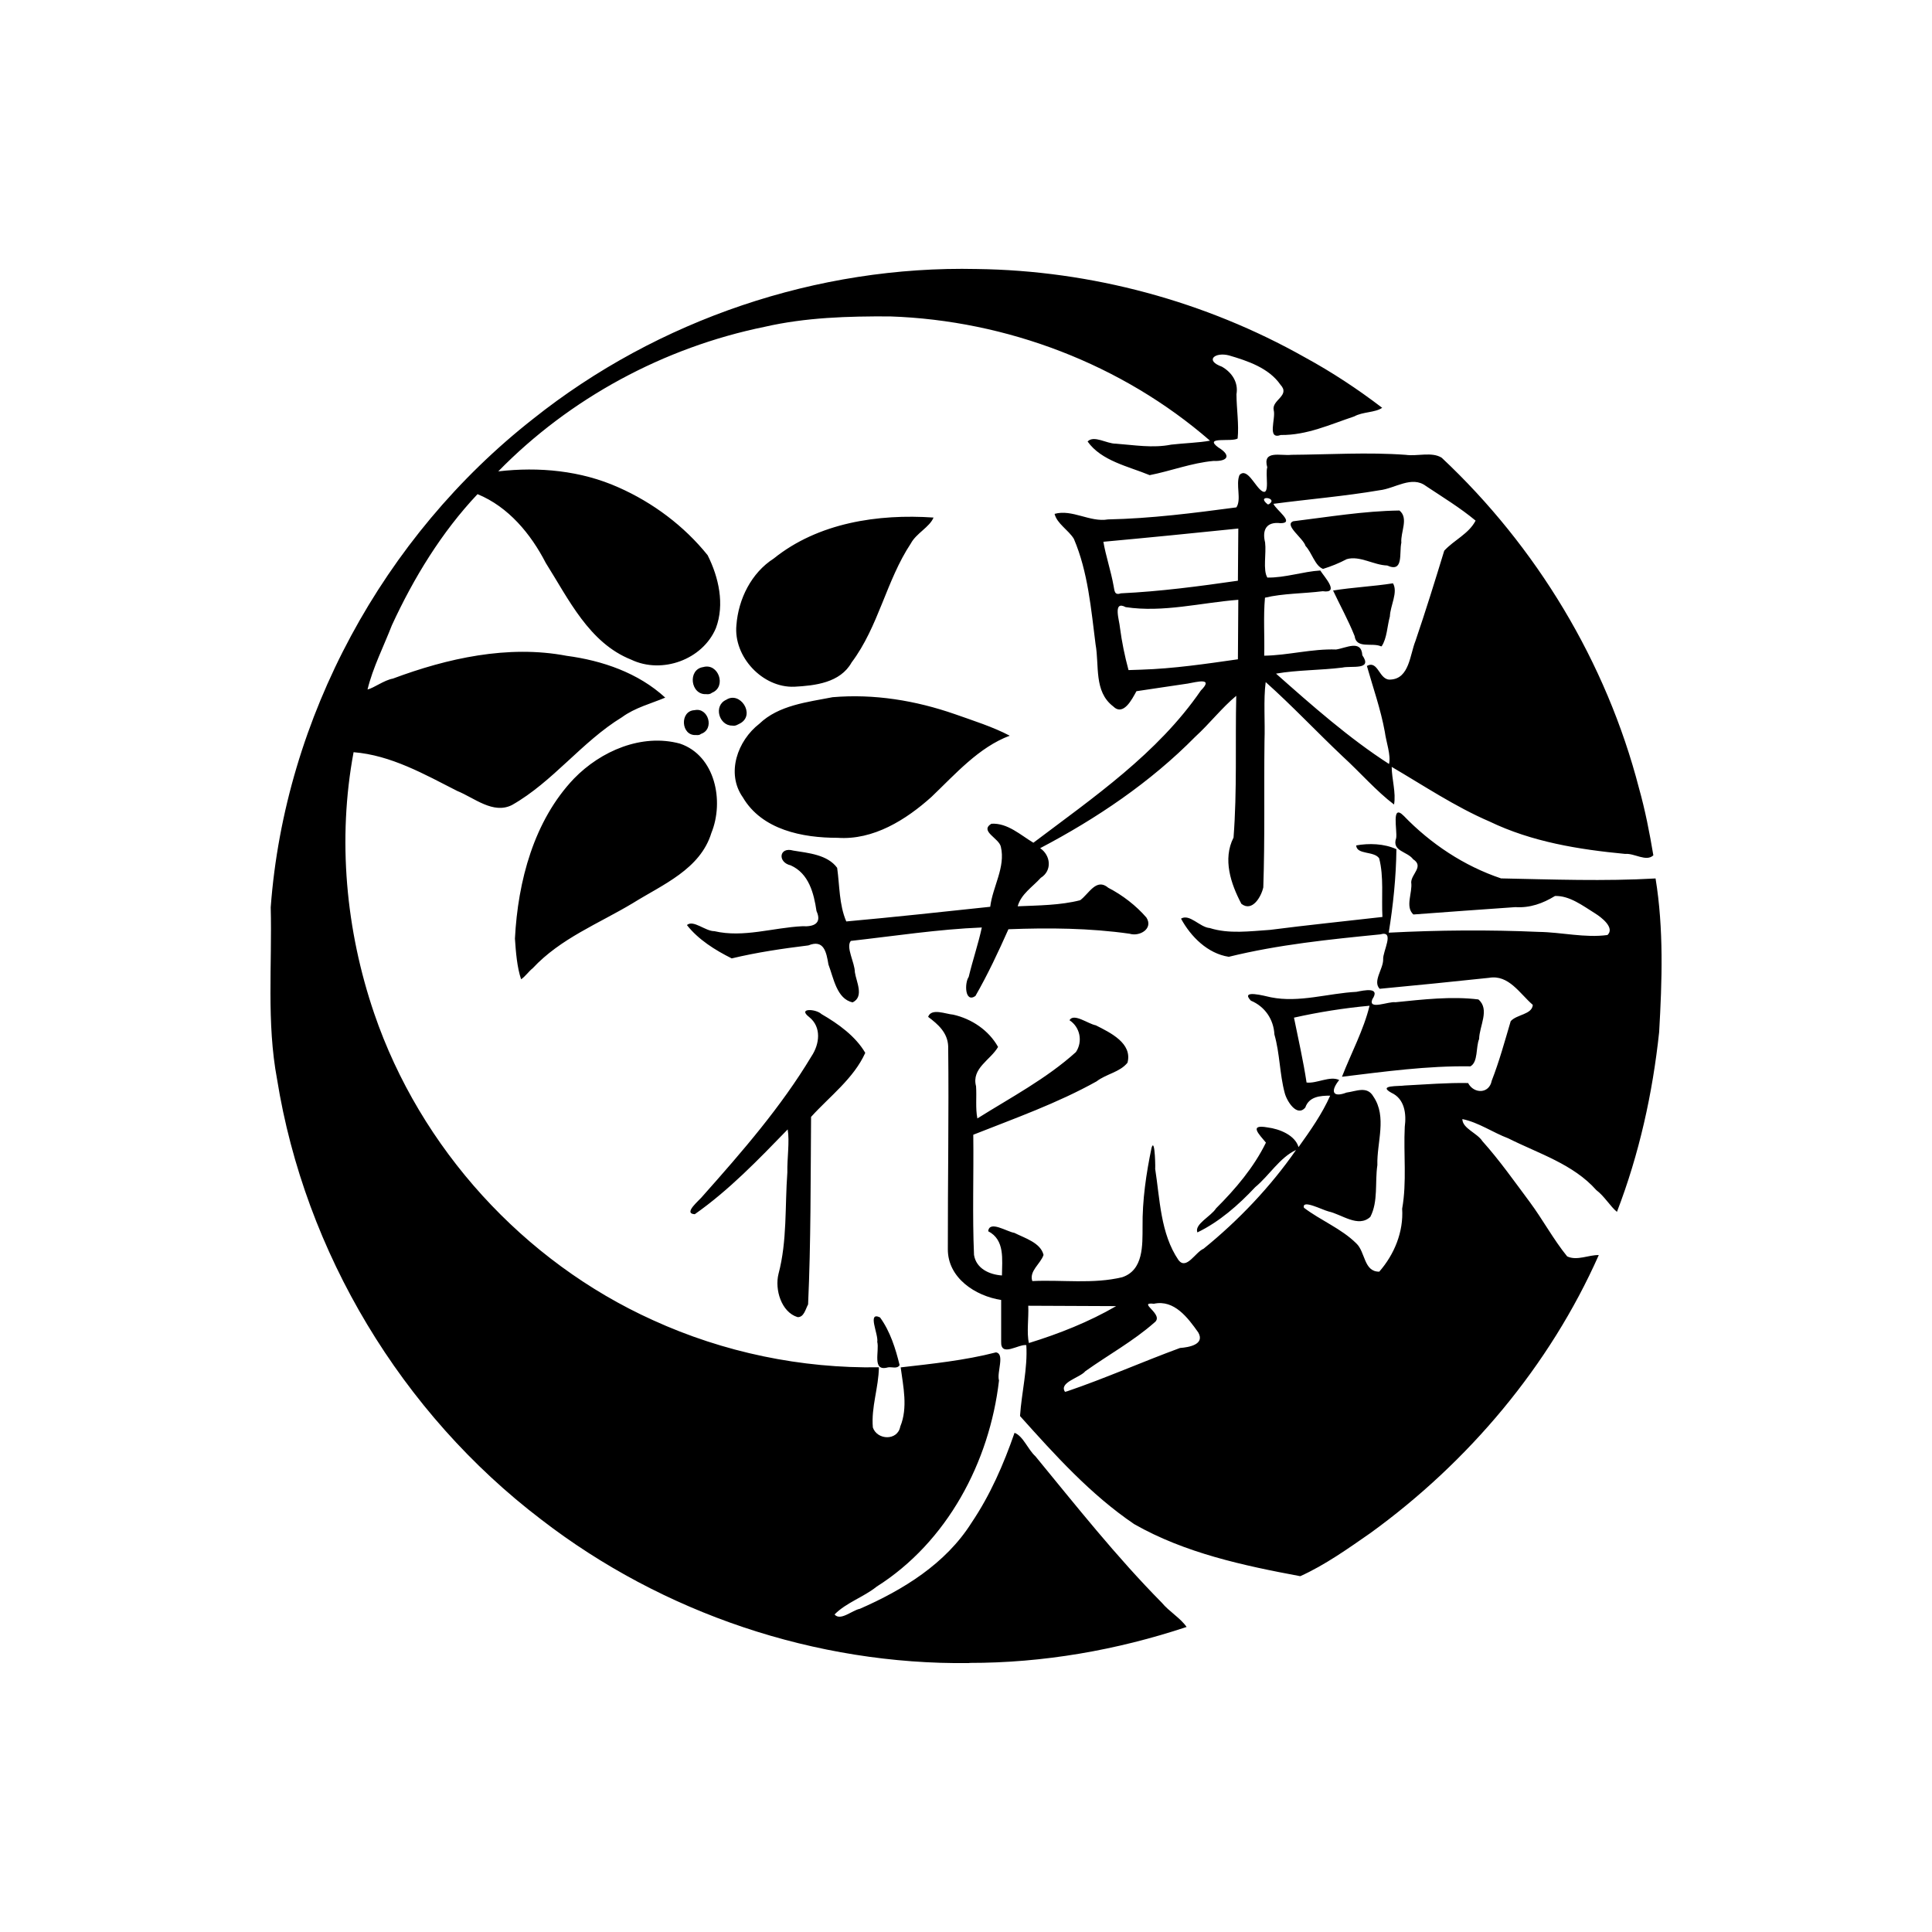 <svg version="1.1" viewBox="0 0 100 100" xmlns="http://www.w3.org/2000/svg"><path d="m50.17 86.08c-7.939 0.1-15.87-2.576-22.15-7.424-7.231-5.503-12.24-13.82-13.68-22.8-0.549-2.934-0.251-5.929-0.328-8.894 0.731-9.834 5.827-19.2 13.58-25.28 6.452-5.141 14.72-7.942 22.97-7.758 5.925 0.076 11.83 1.667 16.99 4.579 1.395 0.761 2.728 1.64 3.989 2.605-0.366 0.255-1.003 0.199-1.446 0.446-1.244 0.414-2.458 0.98-3.8 0.961-0.735 0.262-0.249-0.85-0.368-1.282-0.12-0.536 0.882-0.748 0.347-1.322-0.6-0.866-1.698-1.232-2.663-1.515-0.713-0.186-1.28 0.255-0.364 0.585 0.521 0.299 0.859 0.813 0.752 1.427 0.004 0.756 0.135 1.562 0.061 2.289-0.306 0.197-1.781-0.123-1.01 0.456 0.696 0.418 0.509 0.737-0.248 0.706-1.127 0.103-2.205 0.522-3.295 0.735-1.109-0.458-2.498-0.734-3.213-1.741 0.322-0.344 0.996 0.117 1.452 0.111 0.964 0.071 1.916 0.242 2.877 0.05 0.648-0.075 1.446-0.099 2.006-0.204-4.551-3.956-10.53-6.23-16.56-6.432-2.179-0.012-4.366 0.051-6.499 0.54-5.195 1.062-10.07 3.685-13.78 7.48 2.102-0.243 4.278-0.042 6.225 0.831 1.778 0.785 3.401 2 4.612 3.509 0.576 1.146 0.888 2.544 0.428 3.773-0.685 1.634-2.793 2.396-4.386 1.632-2.178-0.866-3.238-3.134-4.419-5.003-0.773-1.502-1.931-2.905-3.533-3.563-1.858 1.968-3.301 4.33-4.434 6.788-0.429 1.106-0.987 2.197-1.26 3.324 0.34-0.083 0.85-0.48 1.314-0.565 2.802-1.047 5.957-1.758 8.991-1.179 1.85 0.246 3.71 0.881 5.104 2.164-0.713 0.302-1.571 0.521-2.237 1.013-2.085 1.274-3.571 3.34-5.693 4.545-0.975 0.494-1.951-0.369-2.833-0.726-1.697-0.863-3.433-1.853-5.368-2.007-0.838 4.496-0.407 9.209 1.07 13.53 2.382 6.967 7.721 12.84 14.43 15.87 3.653 1.668 7.679 2.504 11.69 2.437-0.013 1.053-0.406 2.066-0.312 3.116 0.225 0.661 1.284 0.699 1.419-0.051 0.403-0.974 0.151-2.076 0.021-3.06 1.615-0.186 3.321-0.361 4.932-0.777 0.476 0.075 0.031 1.041 0.157 1.455-0.489 4.227-2.686 8.364-6.333 10.67-0.679 0.545-1.577 0.828-2.179 1.441 0.303 0.356 0.908-0.216 1.309-0.293 2.25-0.985 4.445-2.334 5.782-4.456 0.966-1.431 1.662-3.027 2.225-4.654 0.448 0.169 0.688 0.859 1.078 1.212 2.118 2.577 4.195 5.204 6.542 7.579 0.378 0.458 0.966 0.795 1.286 1.258-3.616 1.202-7.428 1.867-11.24 1.861zm17.13-4.497c-2.947-0.55-5.967-1.197-8.595-2.695-2.257-1.529-4.099-3.576-5.909-5.594 0.081-1.219 0.402-2.464 0.326-3.671-0.397-0.065-1.337 0.652-1.302-0.184v-2.153c-1.336-0.204-2.767-1.143-2.76-2.629-0.005-3.498 0.058-7.003 0.018-10.5-0.027-0.707-0.529-1.146-1.038-1.524 0.164-0.471 0.914-0.144 1.296-0.115 0.959 0.216 1.845 0.811 2.324 1.672-0.393 0.681-1.386 1.101-1.14 2.033 0.039 0.549-0.037 1.146 0.069 1.667 1.734-1.088 3.574-2.056 5.101-3.435 0.365-0.548 0.216-1.29-0.333-1.648 0.218-0.389 0.966 0.192 1.361 0.263 0.741 0.374 1.91 0.927 1.641 1.937-0.403 0.496-1.093 0.574-1.602 0.966-2.03 1.132-4.225 1.908-6.38 2.761 0.026 2.071-0.051 4.161 0.038 6.22 0.111 0.711 0.8 1.02 1.446 1.064 0.005-0.82 0.164-1.841-0.712-2.289 0.064-0.578 0.96 0.023 1.354 0.084 0.539 0.271 1.366 0.515 1.511 1.143-0.154 0.46-0.756 0.83-0.582 1.352 1.546-0.074 3.147 0.165 4.654-0.199 1.106-0.369 1.048-1.663 1.053-2.611-0.014-1.384 0.186-2.744 0.467-4.095 0.186-0.594 0.205 1.294 0.182 1.067 0.252 1.604 0.273 3.376 1.213 4.755 0.411 0.527 0.873-0.416 1.298-0.592 1.812-1.47 3.468-3.212 4.784-5.11-0.849 0.395-1.385 1.322-2.114 1.925-0.868 0.925-1.848 1.788-2.992 2.342-0.169-0.425 0.709-0.834 0.965-1.244 1.007-1.005 1.955-2.12 2.583-3.403-0.352-0.431-0.913-0.965 0.08-0.788 0.634 0.079 1.426 0.405 1.608 1.018 0.607-0.846 1.222-1.722 1.638-2.662-0.527-5.7e-4 -1.096 0.05-1.288 0.614-0.434 0.518-0.963-0.34-1.067-0.757-0.262-0.978-0.249-2.033-0.532-3.022-0.041-0.786-0.491-1.447-1.22-1.753-0.572-0.601 0.719-0.239 1.036-0.173 1.47 0.294 2.956-0.207 4.433-0.283 0.377-0.075 1.257-0.272 0.819 0.385-0.234 0.582 0.854 0.096 1.192 0.154 1.418-0.143 2.905-0.318 4.298-0.145 0.606 0.515 0.048 1.378 0.038 2.046-0.177 0.43-0.046 1.194-0.452 1.417-2.229-0.035-4.442 0.273-6.647 0.539 0.468-1.206 1.129-2.438 1.427-3.676-1.298 0.118-2.643 0.331-3.911 0.616 0.215 1.064 0.486 2.256 0.651 3.358 0.522 0.065 1.208-0.36 1.69-0.13-0.453 0.556-0.371 0.938 0.379 0.65 0.505-0.067 1.069-0.359 1.391 0.208 0.718 1.053 0.171 2.372 0.205 3.547-0.133 0.883 0.053 1.881-0.365 2.68-0.626 0.579-1.477-0.132-2.168-0.283-0.337-0.087-1.383-0.64-1.269-0.191 0.87 0.661 1.936 1.077 2.711 1.845 0.475 0.441 0.381 1.472 1.189 1.464 0.78-0.891 1.262-2.063 1.185-3.26 0.248-1.378 0.065-2.83 0.135-4.238 0.089-0.671-0.003-1.446-0.693-1.762-0.732-0.405 0.394-0.326 0.694-0.376 1.092-0.055 2.183-0.148 3.277-0.127 0.298 0.568 1.092 0.566 1.222-0.117 0.393-1.007 0.677-2.052 0.983-3.085 0.313-0.356 1.108-0.339 1.144-0.844-0.674-0.58-1.246-1.58-2.267-1.4-1.878 0.198-3.773 0.392-5.659 0.568-0.375-0.389 0.19-1.028 0.181-1.523-0.032-0.406 0.631-1.52-0.15-1.294-2.63 0.261-5.271 0.528-7.841 1.161-1.089-0.167-1.962-1.036-2.472-1.975 0.442-0.272 0.975 0.45 1.486 0.486 0.994 0.317 2.094 0.163 3.126 0.095 1.933-0.249 3.875-0.446 5.813-0.668-0.055-1.004 0.081-2.084-0.17-3.038-0.273-0.388-1.162-0.172-1.188-0.665 0.645-0.119 1.449-0.1 2.082 0.196-0.017 1.449-0.168 2.891-0.398 4.32 2.584-0.133 5.179-0.154 7.764-0.04 1.183 0.016 2.399 0.322 3.559 0.161 0.392-0.373-0.309-0.912-0.643-1.12-0.628-0.39-1.326-0.928-2.075-0.899-0.63 0.386-1.3 0.626-2.049 0.576-1.761 0.122-3.521 0.25-5.28 0.381-0.442-0.404-0.035-1.126-0.113-1.667 0.011-0.433 0.671-0.824 0.101-1.191-0.306-0.416-1.12-0.407-0.878-1.101 0.064-0.387-0.268-1.806 0.388-1.15 1.4 1.452 3.128 2.599 5.039 3.241 2.664 0.054 5.337 0.155 7.998 0.003 0.427 2.613 0.338 5.305 0.186 7.948-0.337 3.177-1.035 6.325-2.184 9.309-0.336-0.27-0.651-0.814-1.067-1.125-1.196-1.348-2.989-1.892-4.558-2.68-0.803-0.303-1.536-0.825-2.377-0.997 0.003 0.483 0.77 0.722 1.035 1.139 0.895 1 1.655 2.083 2.457 3.158 0.675 0.912 1.226 1.941 1.933 2.81 0.51 0.243 1.134-0.088 1.636-0.067-2.548 5.738-6.736 10.7-11.81 14.38-1.165 0.81-2.363 1.664-3.644 2.241zm-12.07-9.568c1.975-0.672 3.901-1.529 5.848-2.244 0.442-0.033 1.305-0.173 0.943-0.805-0.535-0.755-1.242-1.711-2.294-1.484-0.916-0.099 0.592 0.564 0.016 0.98-1.08 0.953-2.385 1.671-3.566 2.512-0.278 0.339-1.382 0.575-1.053 1.067l0.099-0.025zm-1.973-2.5c1.555-0.479 3.106-1.093 4.514-1.91-1.516-0.007-3.032-0.01-4.549-0.02 0.031 0.619-0.091 1.407 0.035 1.931zm-7.295 1.26c-0.851 0.243-0.434-0.838-0.555-1.321 0.07-0.387-0.54-1.59 0.143-1.265 0.522 0.714 0.804 1.609 1.014 2.47-0.131 0.213-0.398 0.079-0.602 0.116zm-4.683-2.602c-0.838-0.259-1.186-1.426-0.984-2.236 0.455-1.716 0.328-3.5 0.458-5.247-0.016-0.724 0.124-1.602 0.018-2.232-1.513 1.557-3.026 3.137-4.81 4.39-0.635-0.037 0.257-0.728 0.424-0.955 2.023-2.276 4.042-4.597 5.613-7.214 0.424-0.632 0.538-1.515-0.117-2.038-0.621-0.481 0.357-0.425 0.639-0.152 0.869 0.502 1.764 1.146 2.266 2.007-0.601 1.329-1.838 2.246-2.805 3.314-0.027 3.235-0.007 6.474-0.154 9.706-0.13 0.232-0.215 0.682-0.55 0.657zm2.856-16.29c-0.828-0.173-0.988-1.268-1.255-1.96-0.107-0.646-0.235-1.316-1.038-0.989-1.333 0.164-2.662 0.359-3.968 0.673-0.854-0.426-1.731-0.973-2.319-1.726 0.331-0.291 0.955 0.323 1.42 0.316 1.509 0.352 3.041-0.184 4.559-0.256 0.581 0.036 1.022-0.142 0.728-0.785-0.137-0.925-0.396-1.945-1.336-2.365-0.694-0.159-0.603-0.977 0.133-0.765 0.785 0.127 1.775 0.212 2.272 0.893 0.13 0.919 0.098 1.904 0.472 2.775 2.487-0.225 4.968-0.495 7.451-0.759 0.127-1.046 0.799-2.046 0.551-3.103-0.087-0.447-1.12-0.808-0.493-1.195 0.841-0.052 1.521 0.594 2.176 0.983 3.113-2.35 6.43-4.62 8.668-7.88 0.691-0.691-0.218-0.44-0.681-0.358-0.884 0.134-1.769 0.259-2.653 0.395-0.227 0.41-0.675 1.317-1.209 0.781-1.002-0.767-0.708-2.111-0.906-3.202-0.234-1.838-0.393-3.755-1.124-5.466-0.282-0.46-0.874-0.784-0.998-1.292 0.912-0.255 1.828 0.448 2.766 0.287 2.222-0.046 4.439-0.33 6.644-0.623 0.277-0.41-0.047-1.179 0.161-1.675 0.403-0.419 0.811 0.621 1.175 0.839 0.421 0.242 0.148-0.917 0.263-1.235-0.26-0.912 0.685-0.586 1.25-0.65 1.972-0.014 3.944-0.142 5.912 0.001 0.607 0.087 1.359-0.172 1.867 0.151 4.905 4.602 8.521 10.58 10.21 17.1 0.321 1.143 0.549 2.308 0.744 3.478-0.369 0.352-0.982-0.118-1.456-0.072-2.405-0.229-4.829-0.62-7.025-1.678-1.774-0.762-3.437-1.877-5.062-2.827 0.002 0.619 0.232 1.348 0.121 1.948-0.909-0.686-1.769-1.677-2.654-2.485-1.341-1.266-2.63-2.639-3.989-3.852-0.122 0.918-0.025 2.056-0.062 3.058-0.031 2.52 0.024 5.055-0.062 7.567-0.103 0.476-0.569 1.295-1.134 0.852-0.548-1.037-0.976-2.312-0.406-3.429 0.188-2.44 0.084-4.891 0.14-7.337-0.735 0.607-1.387 1.45-2.121 2.118-2.326 2.36-5.107 4.234-8.028 5.768 0.546 0.372 0.632 1.162 0.03 1.536-0.422 0.469-1.021 0.838-1.193 1.472 1.076-0.047 2.206-0.05 3.233-0.314 0.451-0.325 0.833-1.177 1.458-0.643 0.739 0.381 1.443 0.927 1.973 1.542 0.365 0.577-0.355 0.996-0.872 0.835-2.076-0.295-4.181-0.312-6.272-0.232-0.521 1.171-1.073 2.35-1.709 3.456-0.545 0.375-0.572-0.663-0.347-0.989 0.203-0.85 0.506-1.744 0.679-2.558-2.246 0.09-4.528 0.442-6.781 0.695-0.27 0.324 0.205 1.114 0.21 1.62 0.072 0.493 0.49 1.257-0.11 1.559zm27.76-12.34c0.111-0.447-0.15-1.14-0.218-1.668-0.209-1.154-0.62-2.32-0.927-3.406 0.598-0.325 0.623 0.767 1.23 0.705 0.966-0.05 0.997-1.287 1.281-1.989 0.528-1.55 1.015-3.117 1.492-4.68 0.508-0.555 1.268-0.869 1.624-1.557-0.798-0.664-1.701-1.214-2.567-1.789-0.736-0.561-1.615 0.132-2.407 0.217-1.817 0.31-3.661 0.461-5.49 0.702 0.12 0.306 1.142 0.999 0.369 1.002-0.719-0.089-0.967 0.329-0.801 0.998 0.071 0.572-0.123 1.423 0.117 1.817 0.921 0.015 1.867-0.316 2.74-0.366 0.195 0.316 1.037 1.204 0.126 1.072-0.985 0.125-2.06 0.11-2.989 0.335-0.09 0.979-0.013 2.005-0.04 3.002 1.223-0.015 2.472-0.365 3.719-0.32 0.507-0.069 1.31-0.538 1.36 0.299 0.554 0.792-0.575 0.529-1.034 0.637-1.132 0.141-2.353 0.123-3.433 0.313 1.86 1.649 3.793 3.353 5.848 4.676zm-0.423-6.093c-0.454-0.202-1.27 0.15-1.357-0.527-0.318-0.803-0.783-1.646-1.115-2.357 1.009-0.166 2.074-0.212 3.1-0.374 0.274 0.462-0.141 1.158-0.16 1.713-0.141 0.505-0.146 1.13-0.428 1.549zm-2.992-4.004c-0.413-0.149-0.575-0.839-0.906-1.188-0.114-0.4-1.135-1.088-0.635-1.278 1.828-0.223 3.652-0.531 5.495-0.556 0.493 0.393 0.051 1.117 0.099 1.666-0.12 0.532 0.135 1.572-0.732 1.18-0.704-0.02-1.422-0.525-2.096-0.328-0.39 0.207-0.804 0.374-1.225 0.504zm-9.412 5.216c1.679-0.053 3.345-0.3 5.006-0.537 0.007-1.027 0.014-2.053 0.021-3.08-1.935 0.151-3.893 0.673-5.83 0.38-0.684-0.367-0.321 0.707-0.297 1.054 0.098 0.745 0.248 1.48 0.444 2.205 0.219-0.007 0.438-0.014 0.656-0.022zm-1.04-3.952c2.026-0.096 4.039-0.363 6.046-0.652 0.007-0.9 0.014-1.8 0.021-2.701-2.323 0.239-4.669 0.473-6.984 0.685 0.114 0.69 0.395 1.528 0.529 2.287 0.052 0.262 0.04 0.499 0.387 0.38zm7.654-4.613c0.518-0.34-0.714-0.502-0.063 0.011zm-38.71 24.59c-0.211-0.619-0.272-1.414-0.319-2.105 0.153-2.968 0.979-6.105 3.058-8.284 1.389-1.429 3.506-2.344 5.485-1.808 1.83 0.621 2.293 2.984 1.626 4.62-0.576 1.885-2.522 2.674-4.058 3.631-1.775 1.067-3.75 1.829-5.19 3.374-0.215 0.168-0.383 0.429-0.602 0.572zm16.38-7.322c-1.81 0.003-3.912-0.408-4.903-2.095-0.88-1.247-0.272-2.936 0.852-3.806 1.003-0.965 2.485-1.12 3.796-1.377 2.147-0.183 4.295 0.171 6.323 0.876 0.951 0.337 1.983 0.662 2.843 1.117-1.6 0.599-2.813 1.986-4.045 3.163-1.322 1.191-3.018 2.253-4.866 2.122zm-7.317-5.32c-0.799 0.061-0.864-1.257-0.086-1.286 0.71-0.164 1.055 0.983 0.334 1.228-0.073 0.066-0.158 0.064-0.249 0.059zm1.866-0.488c-0.683 0.01-0.989-1.035-0.312-1.336 0.713-0.463 1.508 0.746 0.751 1.204-0.143 0.07-0.27 0.17-0.439 0.132zm-1.349-1.628c-0.817 0.044-0.971-1.282-0.155-1.401 0.793-0.227 1.222 1.018 0.459 1.327-0.092 0.074-0.19 0.087-0.304 0.074zm4.552-0.384c-1.632 0.061-3.148-1.551-2.987-3.192 0.105-1.352 0.769-2.698 1.932-3.444 2.301-1.853 5.404-2.318 8.271-2.12-0.204 0.498-0.894 0.811-1.174 1.339-1.275 1.921-1.669 4.302-3.067 6.161-0.59 1.053-1.888 1.2-2.975 1.257z"/></svg>